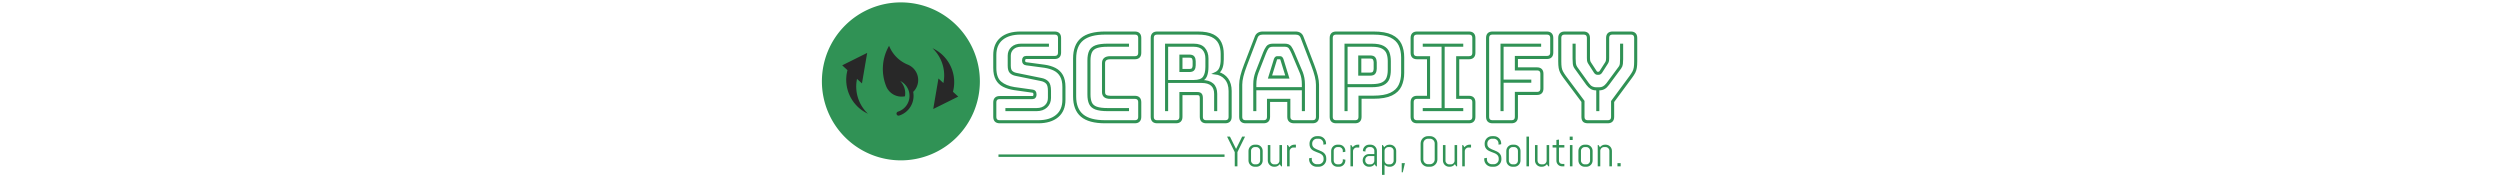 <svg xmlns="http://www.w3.org/2000/svg" xml:space="preserve" width="2000" height="144" viewBox="0 0 2000 144" data-version="1" data-id="lg_frkCHgkHDDUM6RRQSE"><g id="outer-wrapper" data-padding="20" transform="matrix(1,0,0,1,0,0)"><g id="inner-wrapper" transform="matrix(0.972,0,0,0.972,10,2.022)"><path fill="#309255" d="M731.179 -0.111A65.007 65.007 0 1 0 731.179 129.903A65.007 65.007 0 1 0 731.179 -0.111 "></path><rect width="575" height="113" x="323.079" y="-391.654" fill="none" rx="0" ry="0" transform="translate(480.52 401.1)"></rect><path fill="#309255" stroke="#309255" stroke-width="1.545" d="M844.169 98.626H812.569Q807.969 98.626 807.969 94.026V82.326Q807.969 77.726 812.569 77.726H839.469Q840.269 77.726 840.669 77.126T841.069 75.826Q841.069 73.526 839.369 73.426L824.369 71.326Q819.369 70.526 815.669 68.676T809.969 63.226T807.969 53.726V43.226Q807.969 34.226 813.669 29.426T829.669 24.626H857.669Q862.269 24.626 862.269 29.226V41.126Q862.269 45.726 857.669 45.726H834.369Q833.569 45.726 833.119 46.326T832.669 47.726Q832.669 49.726 834.469 49.926L849.369 51.926Q854.369 52.626 858.069 54.526T863.819 60.026T865.869 69.526V80.026Q865.869 89.026 860.119 93.826T844.169 98.626ZM812.569 97.626H844.169Q853.869 97.626 859.369 93.076T864.869 80.026V69.526Q864.869 63.926 862.919 60.526T857.469 55.376T849.269 52.926L834.369 50.926Q831.669 50.626 831.669 47.726Q831.669 44.726 834.369 44.726H857.669Q861.269 44.726 861.269 41.126V29.226Q861.269 25.626 857.669 25.626H829.669Q819.969 25.626 814.469 30.126T808.969 43.226V53.726Q808.969 62.126 813.219 65.676T824.469 70.326L839.469 72.426Q840.769 72.526 841.419 73.326T842.069 75.826Q842.069 77.026 841.419 77.876T839.469 78.726H812.569Q808.969 78.726 808.969 82.326V94.026Q808.969 97.626 812.569 97.626ZM852.269 34.626V35.626H830.069Q825.869 35.626 823.369 37.926T820.869 43.726V51.926Q820.869 55.426 822.269 56.776T825.969 58.626L847.069 62.926Q850.069 63.526 852.019 65.476T853.969 72.726V78.526Q853.969 82.926 850.969 85.776T842.869 88.626H817.969V87.626H842.869Q847.569 87.626 850.269 85.076T852.969 78.526V72.726Q852.969 68.026 851.319 66.276T846.869 63.926L825.769 59.626Q823.169 59.126 821.519 57.576T819.869 51.926V43.726Q819.869 39.726 822.669 37.176T830.069 34.626ZM923.669 98.626H899.269Q886.069 98.626 879.869 93.376T873.669 77.226V46.126Q873.669 35.126 879.869 29.876T899.269 24.626H923.669Q928.269 24.626 928.269 29.226V41.326Q928.269 45.926 923.669 45.926H903.569Q898.469 45.926 898.469 49.926V73.726Q898.469 75.826 899.769 76.676T903.569 77.526H923.669Q928.269 77.526 928.269 82.126V94.026Q928.269 98.626 923.669 98.626ZM899.269 97.626H923.669Q927.269 97.626 927.269 94.026V82.126Q927.269 78.526 923.669 78.526H903.569Q897.469 78.526 897.469 73.726V49.926Q897.469 44.926 903.569 44.926H923.669Q927.269 44.926 927.269 41.326V29.226Q927.269 25.626 923.669 25.626H899.269Q886.669 25.626 880.669 30.626T874.669 46.126V77.226Q874.669 87.626 880.669 92.626T899.269 97.626ZM918.169 87.626V88.626H901.469Q894.969 88.626 891.519 87.326T886.769 83.176T885.469 75.726V47.726Q885.469 42.926 886.819 40.076T891.619 35.926T901.469 34.626H918.169V35.626H901.469Q895.569 35.626 892.319 36.776T887.769 40.576T886.469 47.726V75.726Q886.469 80.026 887.719 82.676T892.219 86.476T901.469 87.626ZM957.569 98.626H942.169Q937.569 98.626 937.569 94.026V29.226Q937.569 24.626 942.169 24.626H975.469Q983.469 24.626 987.969 26.876T994.319 33.126T996.169 42.326V46.926Q996.169 50.626 995.269 53.376T992.269 57.826Q997.069 59.126 999.869 62.976T1002.669 72.826V94.026Q1002.669 98.626 998.069 98.626H982.569Q977.969 98.626 977.969 94.026V78.726Q977.969 77.026 977.369 76.226T975.169 75.426H962.169V94.026Q962.169 98.626 957.569 98.626ZM942.169 97.626H957.569Q961.169 97.626 961.169 94.026V74.426H975.169Q977.269 74.426 978.119 75.426T978.969 78.726V94.026Q978.969 97.626 982.569 97.626H998.069Q1001.669 97.626 1001.669 94.026V72.826Q1001.669 66.526 998.369 62.726T989.569 58.326Q992.769 56.926 993.969 54.026T995.169 46.926V42.326Q995.169 37.326 993.369 33.576T987.269 27.726T975.469 25.626H942.169Q938.569 25.626 938.569 29.226V94.026Q938.569 97.626 942.169 97.626ZM990.769 88.626H989.769V75.226Q989.769 65.426 978.669 65.426H950.369V88.626H949.369V34.626H972.169Q978.069 34.626 980.819 37.826T983.569 46.026V52.926Q983.569 57.426 982.369 60.426T977.569 64.526H978.669Q990.769 64.526 990.769 75.226ZM950.369 35.626V64.526H972.169Q978.369 64.526 980.469 61.526T982.569 53.026V46.026Q982.569 41.326 980.019 38.476T972.169 35.626ZM961.169 56.426V43.626H968.669Q971.269 43.626 972.169 44.976T973.069 48.326V51.726Q973.069 53.726 972.169 55.076T968.669 56.426ZM968.669 44.626H962.169V55.426H968.669Q970.769 55.426 971.419 54.376T972.069 51.726V48.326Q972.069 46.726 971.419 45.676T968.669 44.626ZM1034.269 81.026V94.026Q1034.269 98.626 1029.669 98.626H1014.969Q1010.369 98.626 1010.369 94.026V67.626Q1010.369 64.526 1011.319 60.576T1014.369 51.226L1023.069 28.626Q1024.369 24.626 1029.069 24.626H1055.969Q1060.569 24.626 1061.869 28.526L1070.569 51.226Q1072.669 56.626 1073.619 60.576T1074.569 67.626V94.026Q1074.569 98.626 1069.969 98.626H1054.869Q1049.969 98.626 1049.969 94.026V81.026ZM1033.269 94.026V80.026H1050.969V94.026Q1050.969 97.626 1054.869 97.626H1069.969Q1073.569 97.626 1073.569 94.026V67.626Q1073.569 64.626 1072.619 60.726T1069.669 51.626L1060.969 28.926Q1059.869 25.626 1055.969 25.626H1029.069Q1025.069 25.626 1023.969 28.926L1015.269 51.626Q1013.269 56.826 1012.319 60.726T1011.369 67.626V94.026Q1011.369 97.626 1014.969 97.626H1029.669Q1033.269 97.626 1033.269 94.026ZM1062.969 67.326V88.626H1061.969V71.426H1022.969V88.626H1021.969V67.326Q1021.969 64.526 1022.419 62.176T1023.669 57.626L1030.069 41.226Q1031.169 38.426 1032.569 36.526T1037.369 34.626H1047.169Q1050.469 34.626 1051.819 36.526T1054.369 41.326L1061.269 57.626Q1062.069 59.826 1062.519 62.176T1062.969 67.326ZM1022.969 67.326V70.426H1061.969V67.326Q1061.969 64.626 1061.569 62.326T1060.369 58.026L1053.469 41.726Q1052.369 39.126 1051.169 37.376T1047.169 35.626H1037.369Q1034.369 35.626 1033.169 37.326T1030.969 41.626L1024.569 58.026Q1023.869 60.026 1023.419 62.326T1022.969 67.326ZM1034.269 61.826L1038.969 46.626Q1039.669 44.926 1040.869 44.926H1043.369Q1044.569 44.926 1045.269 46.626L1049.969 61.826ZM1039.969 46.926L1035.669 60.826H1048.569L1044.269 46.926Q1044.169 46.526 1043.969 46.226T1043.369 45.926H1040.869Q1040.469 45.926 1040.269 46.276T1039.969 46.926ZM1104.969 98.626H1089.469Q1084.869 98.626 1084.869 94.026V29.226Q1084.869 24.626 1089.469 24.626H1120.069Q1129.669 24.626 1135.019 27.226T1142.519 34.426T1144.669 45.126V57.926Q1144.669 63.926 1142.519 68.576T1135.019 75.826T1120.069 78.426H1109.569V94.026Q1109.569 98.626 1104.969 98.626ZM1089.469 97.626H1104.969Q1108.569 97.626 1108.569 94.026V77.426H1120.069Q1129.169 77.426 1134.319 74.976T1141.569 68.126T1143.669 57.926V45.126Q1143.669 39.326 1141.569 34.926T1134.319 28.076T1120.069 25.626H1089.469Q1085.869 25.626 1085.869 29.226V94.026Q1085.869 97.626 1089.469 97.626ZM1118.669 68.926H1098.069V88.626H1097.069V34.626H1118.669Q1124.969 34.626 1128.219 36.426T1132.569 41.276T1133.669 48.226V55.626Q1133.669 59.526 1132.569 62.526T1128.219 67.226T1118.669 68.926ZM1098.069 67.926H1118.669Q1124.569 67.926 1127.569 66.376T1131.619 62.026T1132.669 55.626V48.226Q1132.669 44.626 1131.619 41.776T1127.569 37.276T1118.669 35.626H1098.069ZM1108.369 59.426V44.326H1117.369Q1120.269 44.326 1121.169 45.776T1122.069 49.226V54.526Q1122.069 56.426 1121.169 57.926T1117.369 59.426ZM1117.369 45.326H1109.369V58.426H1117.369Q1119.669 58.426 1120.369 57.226T1121.069 54.526V49.226Q1121.069 47.726 1120.369 46.526T1117.369 45.326ZM1198.669 98.626H1156.069Q1151.469 98.626 1151.469 94.026V82.126Q1151.469 77.526 1156.069 77.526H1164.969V45.926H1156.069Q1151.469 45.926 1151.469 41.326V29.226Q1151.469 24.626 1156.069 24.626H1198.669Q1203.269 24.626 1203.269 29.226V41.326Q1203.269 45.926 1198.669 45.926H1189.969V77.526H1198.669Q1203.269 77.526 1203.269 82.126V94.026Q1203.269 98.626 1198.669 98.626ZM1156.069 97.626H1198.669Q1202.269 97.626 1202.269 94.026V82.126Q1202.269 78.526 1198.669 78.526H1188.969V44.926H1198.669Q1202.269 44.926 1202.269 41.326V29.226Q1202.269 25.626 1198.669 25.626H1156.069Q1152.469 25.626 1152.469 29.226V41.326Q1152.469 44.926 1156.069 44.926H1165.969V78.526H1156.069Q1152.469 78.526 1152.469 82.126V94.026Q1152.469 97.626 1156.069 97.626ZM1161.469 35.626V34.626H1193.269V35.626H1177.969V87.626H1193.269V88.626H1161.469V87.626H1176.969V35.626ZM1233.669 98.626H1218.169Q1213.569 98.626 1213.569 94.026V29.226Q1213.569 24.626 1218.169 24.626H1262.769Q1267.369 24.626 1267.369 29.226V41.126Q1267.369 45.726 1262.769 45.726H1238.269V54.126H1254.669Q1259.269 54.126 1259.269 58.726V70.726Q1259.269 75.326 1254.669 75.326H1238.269V94.026Q1238.269 98.626 1233.669 98.626ZM1218.169 97.626H1233.669Q1237.269 97.626 1237.269 94.026V74.326H1254.669Q1258.269 74.326 1258.269 70.726V58.726Q1258.269 55.126 1254.669 55.126H1237.269V44.726H1262.769Q1266.369 44.726 1266.369 41.126V29.226Q1266.369 25.626 1262.769 25.626H1218.169Q1214.569 25.626 1214.569 29.226V94.026Q1214.569 97.626 1218.169 97.626ZM1226.469 88.626H1225.469V34.626H1257.369V35.626H1226.469V64.226H1249.269V65.226H1226.469ZM1332.469 61.326L1317.469 81.626V94.026Q1317.469 98.626 1312.869 98.626H1296.669Q1294.169 98.626 1293.119 97.526T1292.069 94.026V81.526L1276.969 61.326Q1275.369 59.126 1274.519 57.476T1273.319 53.726T1272.969 48.426V29.226Q1272.969 24.626 1277.569 24.626H1292.969Q1297.569 24.626 1297.569 29.226V45.626Q1297.569 46.526 1297.669 47.426T1298.269 49.326L1302.969 56.526Q1303.569 57.726 1304.469 57.726H1305.469Q1306.369 57.726 1307.069 56.526L1311.669 49.326Q1312.169 48.326 1312.269 47.426T1312.369 45.626V29.226Q1312.369 24.626 1316.969 24.626H1331.869Q1336.469 24.626 1336.469 29.226V48.426Q1336.469 51.626 1336.119 53.726T1334.919 57.476T1332.469 61.326ZM1296.669 97.626H1312.869Q1316.469 97.626 1316.469 94.026V81.326L1331.669 60.726Q1333.169 58.626 1334.019 57.026T1335.169 53.476T1335.469 48.426V29.226Q1335.469 25.626 1331.869 25.626H1316.969Q1313.369 25.626 1313.369 29.226V45.626Q1313.369 46.626 1313.269 47.676T1312.469 49.826L1307.869 57.026Q1306.869 58.726 1305.469 58.726H1304.469Q1303.069 58.726 1302.069 57.026L1297.469 49.826Q1296.769 48.726 1296.669 47.676T1296.569 45.626V29.226Q1296.569 25.626 1292.969 25.626H1277.569Q1273.969 25.626 1273.969 29.226V48.426Q1273.969 51.526 1274.269 53.476T1275.419 57.026T1277.769 60.726L1293.069 81.226V94.026Q1293.069 97.626 1296.669 97.626ZM1305.269 88.626H1304.269V71.526H1303.269Q1301.069 71.526 1299.369 70.526T1295.969 67.326L1286.269 53.826Q1285.169 52.326 1284.969 50.326T1284.769 46.126V34.626H1285.769V46.126Q1285.769 48.226 1285.969 50.076T1287.169 53.426L1296.869 66.926Q1298.269 68.926 1299.919 69.726T1303.269 70.526H1305.969Q1307.869 70.526 1309.419 69.676T1312.469 66.926L1322.469 53.426Q1323.569 52.026 1323.719 50.126T1323.869 46.126V34.626H1324.869V46.626Q1324.869 48.626 1324.669 50.476T1323.369 53.826L1313.369 67.326Q1311.769 69.526 1310.019 70.526T1305.969 71.526H1305.269Z " paint-order="stroke"></path><path fill="#282828" d="M734.535 77.163A14.39 14.39 0 0 0 730.616 64.558A13.645 13.645 0 0 1 728.697 89.848A1.677 1.677 0 0 0 729.687 93.05C737.964 90.466 742.969 82.066 741.302 73.557A13.655 13.655 0 0 0 736.888 51.135A27.88 27.88 0 0 1 721.456 35.591A38.18 38.18 0 0 0 719.062 68.861A13.635 13.635 0 0 0 734.525 77.163M757.164 37.578C770.751 43.849 777.867 58.978 774.031 73.443L778.374 77.423L757.81 87.643L762.103 62.525L766.173 66.252A30.8 30.8 0 0 0 757.164 37.568M704.094 91.534C690.507 85.263 683.391 70.134 687.227 55.669L682.884 51.689L703.437 41.459L699.145 66.587L695.075 62.85A30.8 30.8 0 0 0 704.084 91.534 "></path><rect width="342" height="39.55" x="439.579" y="-354.929" fill="none" rx="0" ry="0" transform="translate(559.85 459.49)"></rect><path fill="#309255" d="M1014.459 110.326L1008.169 123.106V134.826H1005.969V123.136L999.629 110.326H1001.999L1007.039 120.506L1012.079 110.326ZM1028.959 130.026Q1028.959 131.086 1028.559 132.026T1027.459 133.666T1025.819 134.766T1023.819 135.166H1022.419Q1021.359 135.166 1020.419 134.766T1018.779 133.666T1017.669 132.026Q1017.269 131.086 1017.269 130.026V122.136Q1017.269 121.076 1017.669 120.136Q1018.079 119.196 1018.779 118.496Q1019.479 117.786 1020.419 117.386T1022.419 116.986H1023.819Q1024.879 116.986 1025.819 117.386T1027.459 118.496Q1028.159 119.196 1028.559 120.136T1028.959 122.136ZM1026.859 130.146V122.016Q1026.859 121.376 1026.619 120.826Q1026.379 120.266 1025.969 119.856T1025.009 119.206Q1024.449 118.966 1023.819 118.966H1022.419Q1021.779 118.966 1021.229 119.206Q1020.669 119.446 1020.259 119.856T1019.609 120.826Q1019.369 121.376 1019.369 122.016V130.146Q1019.369 130.776 1019.609 131.336Q1019.849 131.886 1020.259 132.296T1021.229 132.946Q1021.779 133.186 1022.419 133.186H1023.819Q1024.449 133.186 1025.009 132.946Q1025.559 132.706 1025.969 132.296T1026.619 131.336Q1026.859 130.776 1026.859 130.146M1044.859 134.826H1044.149L1042.989 133.056Q1042.269 134.026 1041.199 134.596Q1040.119 135.166 1038.839 135.166H1038.309Q1037.249 135.166 1036.309 134.766T1034.669 133.666T1033.569 132.026T1033.169 130.026V117.326H1035.269V130.146Q1035.269 130.776 1035.509 131.336Q1035.749 131.886 1036.159 132.296T1037.119 132.946Q1037.679 133.186 1038.309 133.186H1039.709Q1040.339 133.186 1040.899 132.946Q1041.449 132.706 1041.859 132.296T1042.509 131.336Q1042.749 130.776 1042.749 130.146V117.326H1044.859ZM1056.299 119.326H1054.189Q1053.559 119.326 1053.009 119.566Q1052.449 119.806 1052.039 120.216T1051.389 121.186Q1051.149 121.736 1051.149 122.366V134.826H1049.049V117.326H1049.749L1050.899 119.106Q1051.609 118.136 1052.699 117.556Q1053.779 116.986 1055.069 116.986H1056.299ZM1081.289 128.416V129.156Q1081.289 130.406 1080.789 131.496Q1080.279 132.586 1079.439 133.406Q1078.589 134.226 1077.469 134.696T1075.099 135.166H1073.339Q1072.099 135.166 1070.979 134.696T1069.009 133.406Q1068.169 132.586 1067.659 131.496Q1067.159 130.406 1067.159 129.156V128.176L1069.359 127.826V129.156Q1069.359 129.976 1069.699 130.686Q1070.029 131.396 1070.589 131.936Q1071.159 132.466 1071.899 132.776T1073.459 133.086H1074.999Q1075.819 133.086 1076.559 132.776Q1077.289 132.466 1077.859 131.936Q1078.419 131.396 1078.749 130.686Q1079.089 129.976 1079.089 129.156V128.416Q1079.089 127.156 1078.589 126.316Q1078.099 125.476 1077.269 124.896Q1076.449 124.306 1075.419 123.896T1073.289 123.076Q1072.199 122.656 1071.169 122.166Q1070.129 121.666 1069.309 120.926T1067.999 119.106Q1067.499 118.026 1067.499 116.456V115.996Q1067.499 114.746 1067.969 113.656Q1068.439 112.556 1069.259 111.736T1071.179 110.446T1073.529 109.976H1075.099Q1076.349 109.976 1077.449 110.446Q1078.539 110.916 1079.359 111.736T1080.649 113.656Q1081.119 114.746 1081.119 115.996V116.626L1078.919 116.986V115.996Q1078.919 115.176 1078.609 114.466T1077.769 113.226T1076.529 112.386Q1075.819 112.086 1074.999 112.086H1073.629Q1072.809 112.086 1072.109 112.386Q1071.399 112.696 1070.859 113.226T1070.009 114.466T1069.699 115.996V116.456Q1069.699 117.636 1070.199 118.436Q1070.699 119.246 1071.519 119.816T1073.369 120.806T1075.499 121.666Q1076.589 122.096 1077.629 122.616Q1078.659 123.136 1079.479 123.896T1080.799 125.756Q1081.289 126.846 1081.289 128.416M1096.999 130.026Q1096.999 131.086 1096.599 132.026T1095.499 133.666T1093.859 134.766T1091.859 135.166H1090.459Q1089.399 135.166 1088.459 134.766T1086.819 133.666T1085.719 132.026Q1085.309 131.086 1085.309 130.026V122.136Q1085.309 121.076 1085.719 120.136Q1086.119 119.196 1086.819 118.496Q1087.519 117.786 1088.459 117.386T1090.459 116.986H1091.859Q1092.919 116.986 1093.859 117.386T1095.499 118.496Q1096.199 119.196 1096.599 120.136T1096.999 122.136V122.836L1094.899 123.176V122.016Q1094.899 121.376 1094.659 120.826Q1094.419 120.266 1094.009 119.856T1093.049 119.206Q1092.489 118.966 1091.859 118.966H1090.459Q1089.829 118.966 1089.269 119.206Q1088.719 119.446 1088.309 119.856Q1087.889 120.266 1087.659 120.826Q1087.419 121.376 1087.419 122.016V130.146Q1087.419 130.776 1087.659 131.336Q1087.889 131.886 1088.309 132.296Q1088.719 132.706 1089.269 132.946Q1089.829 133.186 1090.459 133.186H1091.859Q1092.489 133.186 1093.049 132.946Q1093.599 132.706 1094.009 132.296T1094.659 131.336Q1094.899 130.776 1094.899 130.146V128.986L1096.999 129.326ZM1108.449 119.326H1106.349Q1105.719 119.326 1105.159 119.566Q1104.609 119.806 1104.199 120.216T1103.549 121.186Q1103.309 121.736 1103.309 122.366V134.826H1101.209V117.326H1101.909L1103.049 119.106Q1103.769 118.136 1104.859 117.556Q1105.939 116.986 1107.219 116.986H1108.449ZM1122.959 134.826H1122.259L1121.089 133.086Q1120.379 134.026 1119.299 134.596T1116.939 135.166H1116.409Q1115.349 135.166 1114.409 134.766T1112.769 133.666T1111.669 132.026T1111.269 130.026V129.856Q1111.269 128.796 1111.669 127.856T1112.769 126.216T1114.409 125.116T1116.409 124.716H1120.849V122.016Q1120.849 121.376 1120.609 120.826Q1120.379 120.266 1119.969 119.856T1118.999 119.206T1117.809 118.966H1116.579Q1115.949 118.966 1115.389 119.206Q1114.839 119.446 1114.429 119.856T1113.779 120.826Q1113.539 121.376 1113.539 122.016V122.646L1111.439 122.306V122.136Q1111.439 121.076 1111.839 120.136T1112.939 118.496Q1113.639 117.786 1114.579 117.386T1116.579 116.986H1117.809Q1118.869 116.986 1119.809 117.386T1121.449 118.496Q1122.149 119.196 1122.549 120.136Q1122.959 121.076 1122.959 122.136ZM1120.849 130.146V126.356H1116.409Q1115.779 126.356 1115.219 126.596Q1114.669 126.826 1114.259 127.246T1113.609 128.226Q1113.369 128.776 1113.369 129.416V130.146Q1113.369 130.776 1113.609 131.336Q1113.849 131.886 1114.259 132.296T1115.219 132.946Q1115.779 133.186 1116.409 133.186H1117.809Q1118.439 133.186 1118.999 132.946T1119.969 132.296T1120.609 131.336Q1120.849 130.776 1120.849 130.146M1138.849 130.036Q1138.849 131.096 1138.449 132.036T1137.349 133.676T1135.709 134.776T1133.709 135.176H1133.179Q1131.999 135.176 1130.989 134.706Q1129.979 134.226 1129.259 133.366V141.846H1127.159V117.336H1127.859L1129.009 119.116Q1129.719 118.146 1130.809 117.566Q1131.889 116.996 1133.179 116.996H1133.709Q1134.769 116.996 1135.709 117.396T1137.349 118.506Q1138.049 119.206 1138.449 120.146T1138.849 122.146ZM1136.749 130.156V122.026Q1136.749 121.386 1136.509 120.836Q1136.269 120.276 1135.859 119.866T1134.889 119.216Q1134.339 118.976 1133.709 118.976H1132.299Q1131.669 118.976 1131.119 119.216Q1130.559 119.456 1130.149 119.866T1129.499 120.836Q1129.259 121.386 1129.259 122.026V130.156Q1129.259 130.786 1129.499 131.346Q1129.739 131.896 1130.149 132.306T1131.119 132.956Q1131.669 133.196 1132.299 133.196H1133.709Q1134.339 133.196 1134.889 132.956Q1135.449 132.716 1135.859 132.306T1136.509 131.346Q1136.749 130.786 1136.749 130.156M1146.019 132.196L1144.269 139.736H1143.389V132.196ZM1172.749 129.156Q1172.749 130.406 1172.279 131.496T1170.989 133.406T1169.069 134.696Q1167.979 135.166 1166.729 135.166H1164.989Q1163.739 135.166 1162.639 134.696T1160.709 133.406Q1159.889 132.586 1159.419 131.496T1158.949 129.156V115.996Q1158.949 114.746 1159.419 113.656Q1159.889 112.556 1160.709 111.736Q1161.539 110.916 1162.639 110.446T1164.989 109.976H1166.729Q1167.979 109.976 1169.069 110.446Q1170.169 110.916 1170.989 111.736T1172.279 113.656Q1172.749 114.746 1172.749 115.996ZM1170.539 129.156V115.996Q1170.539 115.176 1170.229 114.466Q1169.929 113.756 1169.399 113.226T1168.159 112.386Q1167.449 112.086 1166.629 112.086H1165.089Q1164.269 112.086 1163.559 112.386Q1162.849 112.696 1162.309 113.226T1161.469 114.466Q1161.159 115.176 1161.159 115.996V129.156Q1161.159 129.976 1161.469 130.686Q1161.769 131.396 1162.309 131.936Q1162.849 132.466 1163.559 132.776T1165.089 133.086H1166.629Q1167.449 133.086 1168.159 132.776T1169.399 131.936Q1169.929 131.396 1170.229 130.686Q1170.539 129.976 1170.539 129.156M1188.999 134.826H1188.299L1187.139 133.056Q1186.419 134.026 1185.339 134.596T1182.979 135.166H1182.449Q1181.389 135.166 1180.449 134.766T1178.809 133.666T1177.709 132.026T1177.309 130.026V117.326H1179.409V130.146Q1179.409 130.776 1179.649 131.336Q1179.889 131.886 1180.299 132.296T1181.269 132.946Q1181.819 133.186 1182.449 133.186H1183.849Q1184.489 133.186 1185.039 132.946Q1185.599 132.706 1186.009 132.296T1186.659 131.336Q1186.899 130.776 1186.899 130.146V117.326H1188.999ZM1200.449 119.326H1198.349Q1197.709 119.326 1197.159 119.566Q1196.599 119.806 1196.189 120.216T1195.539 121.186Q1195.299 121.736 1195.299 122.366V134.826H1193.199V117.326H1193.899L1195.049 119.106Q1195.769 118.136 1196.849 117.556Q1197.939 116.986 1199.219 116.986H1200.449ZM1225.429 128.416V129.156Q1225.429 130.406 1224.929 131.496T1223.579 133.406T1221.609 134.696T1219.249 135.166H1217.489Q1216.239 135.166 1215.119 134.696T1213.149 133.406Q1212.309 132.586 1211.799 131.496Q1211.299 130.406 1211.299 129.156V128.176L1213.509 127.826V129.156Q1213.509 129.976 1213.839 130.686T1214.739 131.936Q1215.299 132.466 1216.039 132.776Q1216.789 133.086 1217.609 133.086H1219.139Q1219.969 133.086 1220.699 132.776T1221.999 131.936Q1222.559 131.396 1222.899 130.686Q1223.229 129.976 1223.229 129.156V128.416Q1223.229 127.156 1222.729 126.316Q1222.239 125.476 1221.419 124.896Q1220.599 124.306 1219.559 123.896Q1218.529 123.486 1217.439 123.076Q1216.339 122.656 1215.309 122.166Q1214.269 121.666 1213.449 120.926T1212.139 119.106Q1211.639 118.026 1211.639 116.456V115.996Q1211.639 114.746 1212.109 113.656Q1212.579 112.556 1213.399 111.736T1215.329 110.446Q1216.429 109.976 1217.679 109.976H1219.249Q1220.489 109.976 1221.589 110.446Q1222.679 110.916 1223.499 111.736T1224.789 113.656Q1225.259 114.746 1225.259 115.996V116.626L1223.059 116.986V115.996Q1223.059 115.176 1222.749 114.466T1221.909 113.226T1220.669 112.386Q1219.969 112.086 1219.139 112.086H1217.779Q1216.959 112.086 1216.249 112.386Q1215.539 112.696 1214.999 113.226T1214.149 114.466Q1213.849 115.176 1213.849 115.996V116.456Q1213.849 117.636 1214.339 118.436Q1214.839 119.246 1215.659 119.816T1217.509 120.806L1219.639 121.666Q1220.729 122.096 1221.769 122.616Q1222.799 123.136 1223.619 123.896T1224.939 125.756Q1225.429 126.846 1225.429 128.416M1241.159 130.026Q1241.159 131.086 1240.749 132.026Q1240.349 132.966 1239.649 133.666T1238.009 134.766T1236.009 135.166H1234.609Q1233.549 135.166 1232.609 134.766T1230.969 133.666T1229.869 132.026T1229.469 130.026V122.136Q1229.469 121.076 1229.869 120.136T1230.969 118.496Q1231.669 117.786 1232.609 117.386T1234.609 116.986H1236.009Q1237.069 116.986 1238.009 117.386T1239.649 118.496Q1240.349 119.196 1240.749 120.136Q1241.159 121.076 1241.159 122.136ZM1239.049 130.146V122.016Q1239.049 121.376 1238.819 120.826Q1238.579 120.266 1238.169 119.856T1237.199 119.206T1236.009 118.966H1234.609Q1233.979 118.966 1233.419 119.206Q1232.869 119.446 1232.459 119.856T1231.809 120.826Q1231.569 121.376 1231.569 122.016V130.146Q1231.569 130.776 1231.809 131.336Q1232.049 131.886 1232.459 132.296T1233.419 132.946Q1233.979 133.186 1234.609 133.186H1236.009Q1236.639 133.186 1237.199 132.946T1238.169 132.296T1238.819 131.336Q1239.049 130.776 1239.049 130.146M1248.159 134.826H1246.059V110.326H1248.159ZM1264.759 134.826H1264.059L1262.889 133.056Q1262.179 134.026 1261.099 134.596T1258.739 135.166H1258.209Q1257.149 135.166 1256.209 134.766T1254.569 133.666T1253.469 132.026T1253.069 130.026V117.326H1255.169V130.146Q1255.169 130.776 1255.409 131.336Q1255.649 131.886 1256.059 132.296T1257.019 132.946Q1257.579 133.186 1258.209 133.186H1259.609Q1260.249 133.186 1260.799 132.946Q1261.359 132.706 1261.769 132.296T1262.419 131.336Q1262.659 130.776 1262.659 130.146V117.326H1264.759ZM1277.249 134.826H1275.339Q1274.379 134.826 1273.529 134.466Q1272.689 134.116 1272.059 133.476Q1271.439 132.846 1271.069 132.006Q1270.699 131.176 1270.699 130.216V119.326H1267.559V117.326H1270.699V113.126L1272.809 112.786V117.326H1277.249V119.326H1272.809V130.316Q1272.809 130.846 1272.999 131.296Q1273.199 131.756 1273.539 132.096T1274.349 132.636Q1274.809 132.826 1275.339 132.826H1277.249ZM1284.099 113.126H1281.649V110.326H1284.099ZM1283.929 134.826H1281.819V117.326H1283.929ZM1300.509 130.026Q1300.509 131.086 1300.109 132.026T1299.009 133.666T1297.369 134.766T1295.369 135.166H1293.959Q1292.899 135.166 1291.959 134.766T1290.319 133.666T1289.219 132.026T1288.819 130.026V122.136Q1288.819 121.076 1289.219 120.136T1290.319 118.496Q1291.019 117.786 1291.959 117.386T1293.959 116.986H1295.369Q1296.429 116.986 1297.369 117.386T1299.009 118.496Q1299.709 119.196 1300.109 120.136T1300.509 122.136ZM1298.409 130.146V122.016Q1298.409 121.376 1298.169 120.826Q1297.929 120.266 1297.519 119.856T1296.549 119.206Q1295.999 118.966 1295.369 118.966H1293.959Q1293.329 118.966 1292.779 119.206Q1292.219 119.446 1291.809 119.856T1291.159 120.826Q1290.919 121.376 1290.919 122.016V130.146Q1290.919 130.776 1291.159 131.336Q1291.399 131.886 1291.809 132.296T1292.779 132.946Q1293.329 133.186 1293.959 133.186H1295.369Q1295.999 133.186 1296.549 132.946Q1297.109 132.706 1297.519 132.296T1298.169 131.336Q1298.409 130.776 1298.409 130.146M1316.399 134.826H1314.299V122.016Q1314.299 121.376 1314.059 120.826Q1313.819 120.266 1313.409 119.856T1312.449 119.206Q1311.889 118.966 1311.259 118.966H1309.859Q1309.229 118.966 1308.669 119.206T1307.699 119.856T1307.059 120.826Q1306.819 121.376 1306.819 122.016V134.826H1304.709V117.326H1305.409L1306.559 119.106Q1307.279 118.136 1308.359 117.556Q1309.449 116.986 1310.729 116.986H1311.259Q1312.319 116.986 1313.259 117.386T1314.899 118.496Q1315.599 119.196 1315.999 120.136T1316.399 122.136ZM1323.589 134.826H1320.959V132.196H1323.589Z "></path><path fill="#0a0a0a" stroke="#309255" stroke-width="2" d="M811.499 126.036H997.559 "></path></g><rect width="712" height="144" x="647.667" y="0" id="space-saver" fill="transparent" stroke="transparent"></rect></g></svg>